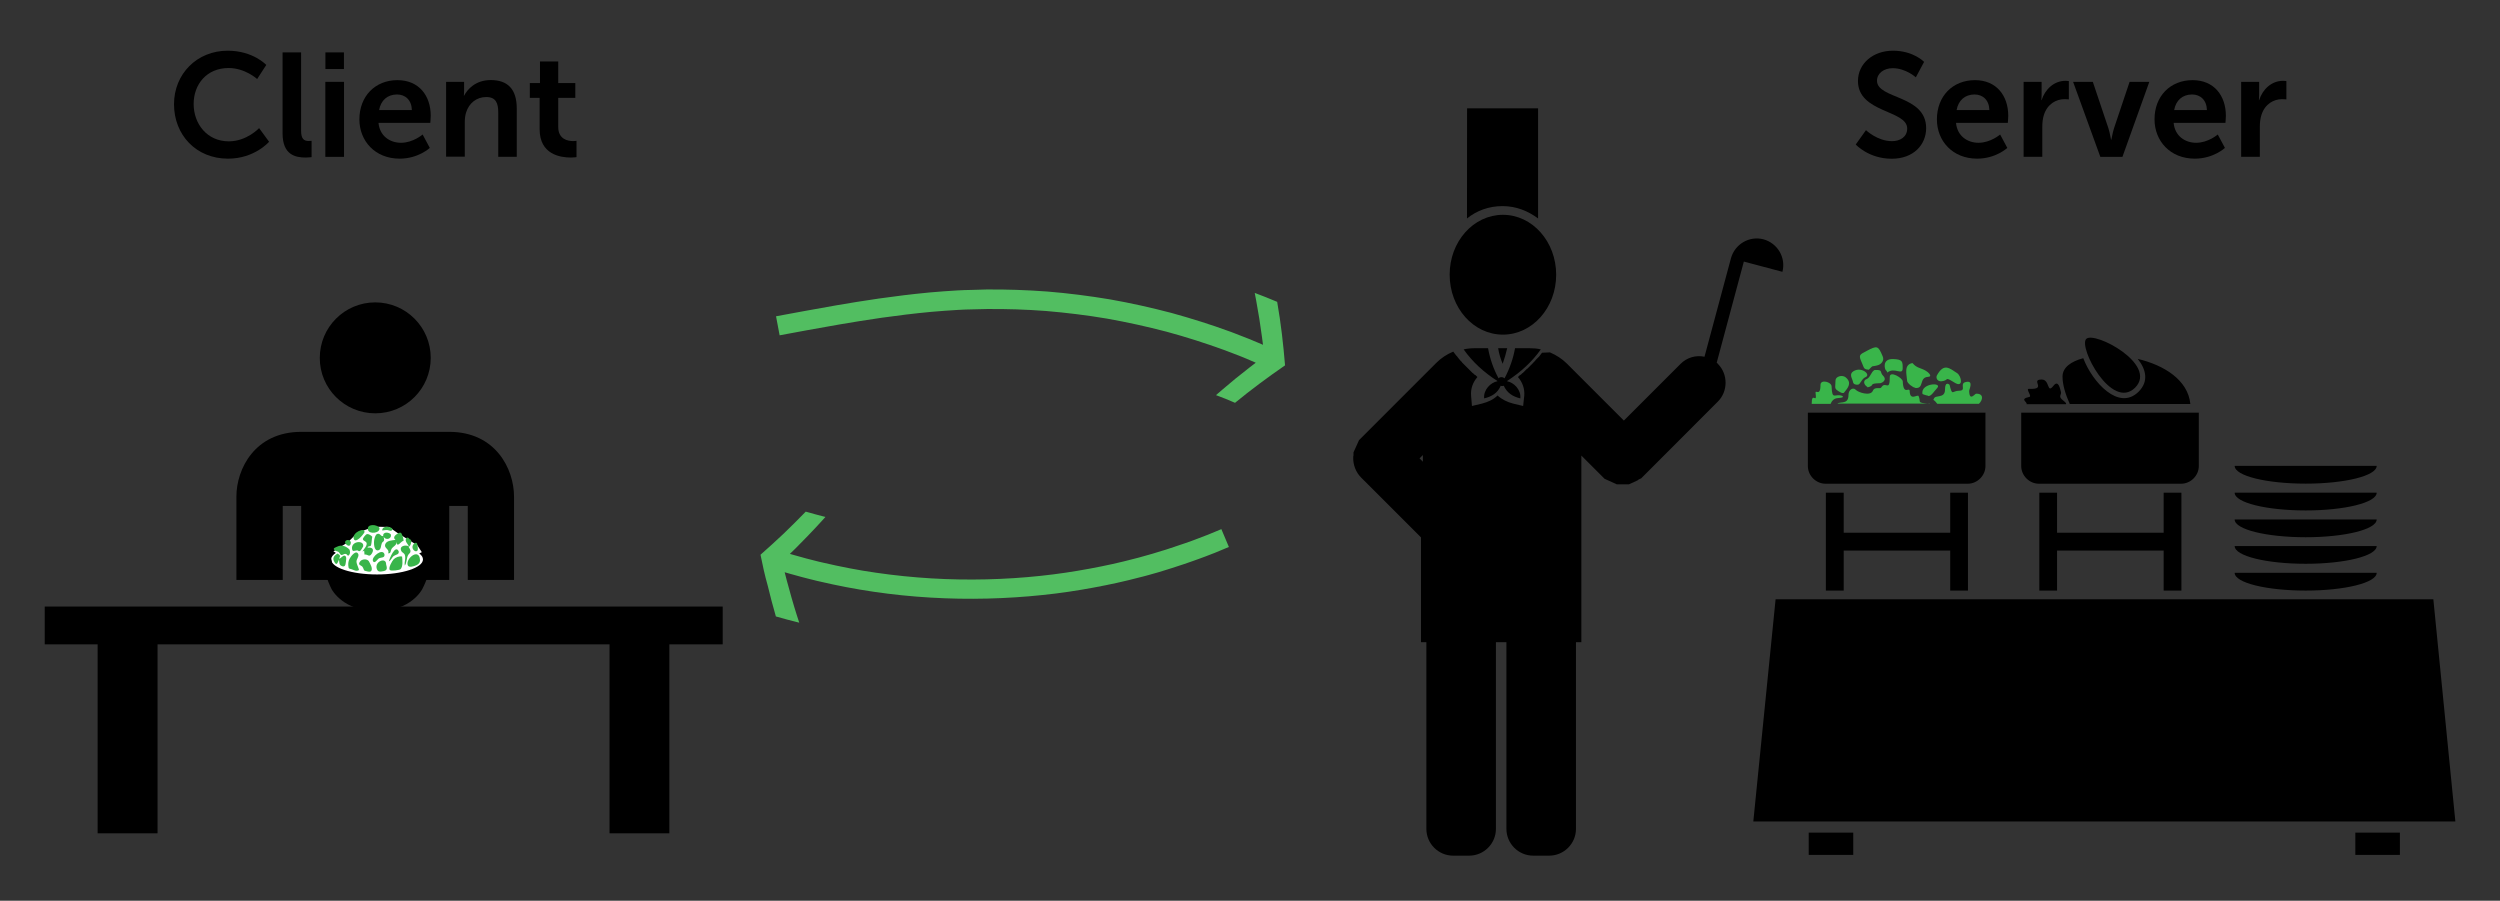 <?xml version="1.0" encoding="utf-8"?>
<!-- Generator: Adobe Illustrator 18.0.0, SVG Export Plug-In . SVG Version: 6.00 Build 0)  -->
<!DOCTYPE svg PUBLIC "-//W3C//DTD SVG 1.1//EN" "http://www.w3.org/Graphics/SVG/1.1/DTD/svg11.dtd">
<svg version="1.1" id="Layer_1" xmlns="http://www.w3.org/2000/svg" xmlns:xlink="http://www.w3.org/1999/xlink" x="0px" y="0px"
	 viewBox="0 0 2929.3 1055.4" enable-background="new 0 0 2929.3 1055.4" xml:space="preserve">
<rect x="0" y="0" width="2929.3" height="1055.4" fill="#333333" stroke="none"/>
<g>
	<path fill-rule="evenodd" clip-rule="evenodd" d="M1761,251.7c34.5,0,62.4,31.4,62.4,70.2c0,38.8-27.9,70.2-62.4,70.2
		c-34.5,0-62.4-31.4-62.4-70.2C1698.5,283.2,1726.4,251.7,1761,251.7z"/>
	<rect x="2759.8" y="975.6" fill-rule="evenodd" clip-rule="evenodd" width="52.2" height="26.1"/>
	<path fill-rule="evenodd" clip-rule="evenodd" d="M1816.1,412.9c7.4,3.2,14.1,7.4,19.7,13l66.9,66.9l66.3-66.3
		c7.7-7.8,18.3-10.6,28.2-8.5l31-115.4c4.6-16.6,21.5-26.5,38.1-22.2c16.6,4.6,26.5,21.5,22.2,38.1l-45.2-12l-31.8,118.5
		c0.7,0.3,1.1,1,1.4,1.4c12,12,12,32.1,0,44.1l-89.9,90l-2.9,1.3c-0.3,0.3-0.7,0.7-1.4,1.1l-10,4.6h-14.3l-14.3-6.5l-27.2-27.2
		v218.7h-6.3v218.7c0,17.3-14.1,31.4-31.4,31.4h-18.7c-17.3,0-31.4-14.1-31.4-31.4V752.5h-12.3v218.7c0,17.3-14.1,31.4-31.4,31.4
		h-18.7c-17.3,0-31.4-14.1-31.4-31.4V752.5h-6.3V629.7l-70.2-70.2c-6.3-6.3-9.5-15.2-9.2-23.7c0-0.7,0-1.4,0.3-2.1v-3.6l6.5-14.4
		l90.3-90.3c5.7-5.7,12.3-10.2,20.1-13.4l2.1,2.8l1.4,1.8l1,1l0.7,1l1.1,1.4l0.3,0.3l1.4,1.8l2.3,2.3v0.3l12.5,12.5h0.3l2,2h0.3
		l0.3,0.3h0.3l2.3,2.3c-5.3,6-8.1,13.7-7.4,21.9l1,12l11.7-2.8c7-1.8,13.4-4.6,18.3-9.5c5,4.6,11.3,7.7,18.3,9.5l11.7,2.8l1-9.5
		l0.3-2.5c0.7-8.1-2.1-15.9-7.4-21.9l2.3-2.3h0.3l0.3-0.3h0.3l2-2h0.3l4.9-4.9h0.3l7.2-7.2V425l2.6-2.6v-0.3l4.2-4.2l1.4-1.8
		l2.1-2.8L1816.1,412.9z M1667.2,540.6v-7.4l-3.9,3.9l3.9,3.9V540.6z"/>
	<path fill-rule="evenodd" clip-rule="evenodd" d="M1755.4,408h10.6c-1.4,6.3-3.2,12.3-5.3,18.3
		C1758.2,420.3,1756.4,414.3,1755.4,408z"/>
	<path fill-rule="evenodd" clip-rule="evenodd" d="M1792,408c4.6,0,9.2,0.3,13.4,1.4c-10.2,14.5-23.7,26.8-39.5,37v0.3
		c7.8,1.4,16.6,9.9,15.5,20.1c-8.8-2.1-15.5-6.3-19.4-14.8c-0.3,0-1,0.3-1.8,0.3s-1.1,0-1.8-0.3c-3.5,8.5-10.5,12.7-19.4,14.8
		c-1-10.2,7.8-18.7,15.5-20.1v-0.3c-15.9-10.2-29.3-22.5-39.5-37c4.2-1,8.8-1.4,13.4-1.4h15.2c2.1,12,6.3,24.3,12.3,35.3
		c1-1.1,2.1-1.4,3.5-1.4c1.4,0,2.8,0.7,3.5,1.4c6-11.3,10.2-23.3,12.3-35.3h15.2H1792z"/>
	<polygon fill-rule="evenodd" clip-rule="evenodd" points="2080.5,702.2 2054.4,962.5 2877,962.5 2851.2,702.2 	"/>
	<path fill-rule="evenodd" clip-rule="evenodd" d="M2618.4,545.9c0,11.7,37.4,20.8,83.2,20.8c45.9,0,83.2-9.2,83.2-20.8H2618.4z"/>
	<path fill-rule="evenodd" clip-rule="evenodd" d="M2618.4,577.3c0,11.7,37.4,20.8,83.2,20.8c45.9,0,83.2-9.2,83.2-20.8H2618.4z"/>
	<path fill-rule="evenodd" clip-rule="evenodd" d="M2618.4,608.7c0,11.7,37.4,20.8,83.2,20.8c45.9,0,83.2-9.2,83.2-20.8H2618.4z"/>
	<path fill-rule="evenodd" clip-rule="evenodd" d="M2618.4,639.8c0,11.7,37.4,20.8,83.2,20.8c45.9,0,83.2-9.2,83.2-20.8H2618.4z"/>
	<path fill-rule="evenodd" clip-rule="evenodd" d="M2618.4,671.2c0,11.7,37.4,20.8,83.2,20.8c45.9,0,83.2-9.2,83.2-20.8H2618.4z"/>
	<path fill-rule="evenodd" clip-rule="evenodd" d="M2576.8,483.5h-208.5V546c0,11.3,9.5,20.8,20.8,20.8h166.5
		c11.3,0,20.8-9.5,20.8-20.8v-62.4H2576.8z"/>
	<polygon fill-rule="evenodd" clip-rule="evenodd" points="2556,577.3 2556,692 2535.2,692 2535.2,645.1 2410.3,645.1 2410.3,692 
		2389.5,692 2389.5,577.3 2410.3,577.3 2410.3,624.2 2535.2,624.2 2535.2,577.3 	"/>
	<path fill-rule="evenodd" clip-rule="evenodd" d="M2425.2,473.3c-5.3-11.7-8.5-22.9-8.5-32.1c0-10.6,9.9-17.7,24.3-21.5
		c10.6,27.9,41.6,62.4,64.9,39.2c12-12,8.8-26.1-1.1-38.4c31,7.4,58.9,24.7,61.7,52.9h-141.8L2425.2,473.3z"/>
	<path fill-rule="evenodd" clip-rule="evenodd" d="M1719,126.9h83.2V256c-11.7-8.8-25.7-14.5-41.7-14.5c-15.9,0-30.3,5.3-41.6,14.5
		L1719,126.9L1719,126.9z"/>
	<rect x="2119.3" y="975.6" fill-rule="evenodd" clip-rule="evenodd" width="52.2" height="26.1"/>
	<path fill-rule="evenodd" clip-rule="evenodd" d="M2444.5,397.1c-9.5,9.5,29.7,84.3,57.2,57.2
		C2528.9,427.1,2454,387.6,2444.5,397.1z"/>
	<path fill-rule="evenodd" clip-rule="evenodd" d="M2420.9,472.9c0.3-0.7-3.2-3.5-5-5c-4.2-3.9,0-5.7-1.1-8.8
		c-0.7-1.8-2.5-15.2-8.8-7c-7.8,9.9-3.9-7.4-13.7-7.4c-14.1,0,7,12-14.8,10.9c-4.6-0.3,3.9,8.8,0.3,9.5c-12,2.5-2.1,5.7-3.2,8.5
		h46.2V472.9z"/>
	<path fill-rule="evenodd" clip-rule="evenodd" d="M2326.7,483.5h-208.4V546c0,11.3,9.5,20.8,20.8,20.8h166.5
		c11.3,0,20.8-9.5,20.8-20.8v-62.4H2326.7z"/>
	<polygon fill-rule="evenodd" clip-rule="evenodd" points="2305.9,577.3 2305.9,692 2285.1,692 2285.1,645.1 2160.3,645.1 
		2160.3,692 2139.4,692 2139.4,577.3 2160.3,577.3 2160.3,624.2 2285.1,624.2 2285.1,577.3 	"/>
	<path fill-rule="evenodd" clip-rule="evenodd" fill="#39B54A" d="M2318.6,473.3c5.3-5,5.7-12.3-3.2-12c-1.4,0-7.8,9.5-8.1-3.2
		c0-2.1,5.7-12.7-3.9-10.5c-8.1,1.8,1.4,10.2-7.8,10.2c-8.5,0-7.8,7-11.3-7c0,0-5.3-5-5.3,5.7c0,10.9-11.3,5.7-13,10.6
		c-0.3,0.7-0.3,1-0.7,1.4c1.8,1,3.2,2.8,4.6,4.6h48.7V473.3z"/>
	<path fill-rule="evenodd" clip-rule="evenodd" fill="#39B54A" d="M2260.8,473.3c-0.3,0-0.7-0.3-1.4-0.3c-14.1-1.4-8.1-1.4-11.3-8.8
		c-1-2.8-10.2,6.3-10.5-6c-0.3-5.3-7.4,5.7-8.1-11.3c0-3.9-15.2-13-15.2-5.3c0,18.3-5,4.2-9.9,12.3c-1.4,2.5-7.7-1.4-9.9,3.9
		c-2.8,7-17.7,1.8-20.1-1.1c-3.5-3.5-8.5,0.3-8.5,6c0,11.7-9.2,7.4-13,10.2h108.3L2260.8,473.3z"/>
	<path fill-rule="evenodd" clip-rule="evenodd" fill="#39B54A" d="M2159.1,464.1c-9.2-3.9-12.3,6-13-11.3c0-5.3-13-8.8-13-1.8
		c0,14.8-6.7,4.2-5.7,9.9c1.8,13.4-4.6-3.2-4.6,12.3h22.2l0.3-0.7c3.5-8.1,10.2-5.3,13.7-7c0-0.3,0.3-0.7,0.3-1.1L2159.1,464.1z"/>
	<path fill-rule="evenodd" clip-rule="evenodd" fill="#39B54A" d="M2259.3,464.1c3.9,0,6.3-5,10.6-9.5c6.3-7-19.8-5.7-17.3,7
		c0,0.3,5.7,2.1,6.7,2.1V464.1z"/>
	<path fill-rule="evenodd" clip-rule="evenodd" fill="#39B54A" d="M2244.1,454.6c10.9,1.1,4.2-12.3,14.8-13c6.3-0.3,0.3-5.7-2.8-7.4
		c-6.3-3.5-10.2-2.8-15.2-8.8c-10.6,1.8-6.7,13.4-6.3,20.8c0,2.8,7,8.1,9.5,8.1V454.6z"/>
	<path fill-rule="evenodd" clip-rule="evenodd" fill="#39B54A" d="M2274.8,446.8c9.9-1.1,2.5-6.3,15.2,1.4c10.9,7,8.5-7.4,3.2-11
		c-9.2-6-15.5-12-23.6,2.5c-1.8,3.2,0.7,7.8,5.7,7H2274.8z"/>
	<path fill-rule="evenodd" clip-rule="evenodd" fill="#39B54A" d="M2188.4,453.9c9.5-2.5,0-4.6,14.8-4.9c1,0,8.8-3.2,3.2-8.8
		c-4.2-4.2,0.3-7-9.2-6.7c-3.9,0-5.7,9.2-9.9,10.6c-4.2,1.4-3.9,6,0,8.8C2188,453.1,2188,453.8,2188.4,453.9L2188.4,453.9z"/>
	<path fill-rule="evenodd" clip-rule="evenodd" fill="#39B54A" d="M2211.4,436.6c8.1-7,18,3.9,18-5c0-8.1,0-10.5-11.3-10.9
		c-13.4-0.3-9.5,12.3-8.5,13c0.7,0.3,1.8,2.5,1.8,2.5V436.6z"/>
	<path fill-rule="evenodd" clip-rule="evenodd" fill="#39B54A" d="M2160.6,460.2c5-6,9.5-11.7,2.1-18c-4.2-3.5-12-1-12,3.5
		c0,9.5-2.5,9.5,6,14.1c1,0.7,3.2,1,4.2,0.3L2160.6,460.2z"/>
	<path fill-rule="evenodd" clip-rule="evenodd" fill="#39B54A" d="M2177.1,450.7c2.8-0.3,4.2-7,8.8-8.8c6.7-2.8-4.6-12.7-14.1-7
		c-5.7,3.5-1.4,8.5-0.7,12.3C2171.5,450.4,2174.7,451.1,2177.1,450.7z"/>
	<path fill-rule="evenodd" clip-rule="evenodd" fill="#39B54A" d="M2189.5,433.4c6.3-6.3,2.5-3.2,10.2-5.3c4.6-1,8.5-5.7,6.3-10.5
		c-5.3-12.7-6.3-13-19-6.3c-8.8,4.6-9.5,4.6-5,14.8c1.8,3.9,1.4,6.7,7,7h0.3L2189.5,433.4z"/>
</g>
<path d="M439.7,484.3c36,0,65-29.1,65-65c0-35.9-29.1-65-65-65c-35.9,0-65,29.1-65,65C374.6,455.2,403.7,484.3,439.7,484.3z"/>
<path d="M331.3,657.8v-65h21.6v86.7h173.5v-86.7h21.7v86.7h54.2v-97.6c0-32.5-21.7-75.9-75.9-75.9H353c-54.3,0-76,43.4-76,75.9v97.6
	h54.3V657.8z"/>
<polygon points="52.4,710.7 52.4,755 114.4,755 114.4,976.4 184.6,976.4 184.6,755 714.2,755 714.2,976.4 784.3,976.4 784.3,755 
	846.8,755 846.8,710.7 "/>
<g>
	<polygon fill="#FFFFFF" points="386.7,648.6 407.7,635.3 419,624.1 438.1,617.2 455.6,617.4 466.4,624.9 489,638.9 500.6,656.7 
		482,680.1 424.6,683 391,668.6 	"/>
	<g>
		<path fill="#39B54A" d="M441.4,666.2c-2.5-8.5,11.2-13.7,11-5.1c1.3,4.6,1.6,7.2-3,8.1C445.2,670,442.7,670.5,441.4,666.2z"/>
		<path fill="#39B54A" d="M451.3,638c-1.4,4.6,5.4,5.3,3.6,10.4c3.5,0,2.5-2.8,3.8-5.1c1.9-3.3,6.3-4.1,6-8.7c0.3,8.4,5-0.6,8.1-0.9
			c0.2-1.6-0.6-3.5-0.7-4.6c-1.5-3.3-1.4-6.5-5.6-4.2c-3,1.6-6.9,4.8-3.1,7.7C459.5,633.2,452.7,633.2,451.3,638z"/>
		<path fill="#39B54A" d="M441.5,625.9c-1.7,1-2.7,4.8-3,6.6c-0.7,3.3-0.5,14,5.1,12.2c3.2-1,2.6-5.8,3.9-8.4c0.8-1.7,2-1.4,2.5-3.2
			c0.3-1.3-0.4-3.4-0.6-4.7c2.1,5.5,10.4,3,8.4-2.5c-1.7-1.5-4.9-2.5-7.1-1.3c-3.1,1.7-0.3,3.5-2.7,3.6
			C446.2,628.2,444.9,624,441.5,625.9z"/>
		<path fill="#39B54A" d="M450.5,649.4c-2.3-7.6-16,3.4-13.4,8.2c1.9,3.5,5.1-2.4,7-3.4C446.8,652.8,451.1,654.1,450.5,649.4z"/>
		<path fill="#39B54A" d="M455.7,621.5c2.1,0.9,4.5,0.7,3.8-2.4c-3.1-2.5-11.9-3.2-11.6,2.5C450.4,621.3,453.3,620.5,455.7,621.5z"
			/>
		<path fill="#39B54A" d="M461.6,651.3c2.3-1.6,6.2-1.4,5.6-5.2c-3.9-8.8-11,8.7-11.6,11.7C458.3,656.6,459.1,653,461.6,651.3z"/>
		<path fill="#39B54A" d="M478,662.7c1.3,2.6,7.1,0.9,10-0.5c3.8-1.9,4.7-4.4,3.8-8.6C489.1,642.8,474.4,655.7,478,662.7z"/>
		<path fill="#39B54A" d="M469.2,667c3.2-2.7,2.4-11.4,1.9-15c-3.3-0.5-7.4,0.9-9.8,3.3c-1.7,1.8-6.6,10.1-4.6,12.5
			C458,669.5,468,668,469.2,667z"/>
		<path fill="#39B54A" d="M487.9,645.9c2.6-0.5,1.6-4.6,1.2-7c-0.2-6.3-6.9-1.2-5.7,3.3C483.8,643.9,485.7,646.3,487.9,645.9z"/>
		<path fill="#39B54A" d="M470.4,645.9c1,1.9,3.6,1.9,4.2,5.2c0.8,3.8-0.9,7.7-0.4,11.5c2.4-2,2-9.1,4.1-12.4
			c1.2-1.9,2.7-2.2,2.7-4.5c0-1.6-1.5-3.7-2.3-5c2.5-0.1,4.9-8.9,1.5-8.7c-1.8-2.6-3.8-3-4.7-0.2c-0.9,3,2.7,5.9,3.6,8.4
			C474.9,637.9,467.1,639.8,470.4,645.9z"/>
		<path fill="#39B54A" d="M418.4,644.9c1.7-0.1,1.4,1.5,3.1,0.8c1.7-0.7,2.9-3.8,4-5.3c1.8-7.9-14.3-6.7-13,2.7
			C413.1,646.9,414.7,645.2,418.4,644.9z"/>
		<path fill="#39B54A" d="M411.1,635.7c-0.4-3.3-5.3-4.2-6.7-1C403.4,637,410.5,643.6,411.1,635.7z"/>
		<path fill="#39B54A" d="M409.4,655.1c-1.1,2.2-1.5,5-1.3,7.5c0.4,4.4,0.8,3.4,3.9,4.4c1.7,0.5,4.5,2.1,6.3,1.8
			c3.6-0.6,2-1.6,1.3-4.2c-0.6-2.1-1.9-4.3-1.9-6.5c0-3.1,2.6-5.1,2.3-8.3C417.6,642.9,410.7,652.3,409.4,655.1z"/>
		<path fill="#39B54A" d="M396.2,646.4c1.6,0.7,2.2,3.5,3.8,3.9c1.4,0.3,2.9-1.6,5.1-1.3c1.9,0.3,2.3,3.9,4.3,0.8
			c1.2-1.8,0.8-3.9,0.1-5.9c-4.1-4-9.2-6-14.4-3.4c-1.1,0.6-5.5,1.8-3.5,3.7C393.7,646.2,394.3,645.6,396.2,646.4z"/>
		<path fill="#39B54A" d="M444.6,618.7c-2.7-4.8-15.8-5.2-13.3,2.5C433,626.2,445.5,624.8,444.6,618.7z"/>
		<path fill="#39B54A" d="M395.5,648.6c-3,1.7-6.1,4.5-4.4,8.4c3.1,6.9,4.2,3.1,6.1-1.2c0.5,2.9-0.1,5.9,2.9,7.3
			c3.3,1.6,4.7-0.1,5-3.5c0.2-2.2,1.7-7.8-1.2-8.5c-2.1-0.5-4.4,3.1-6.4,3.6c0.3-1,0.5-2.2,1-3.1
			C398.1,650.2,396.8,649.4,395.5,648.6z"/>
		<path fill="#39B54A" d="M429.6,636.5c0.6,3.1-3.5,7.4-5,9.7c1.2-0.6,1.2-0.1,2.1-1.1c0.1,1.6,0.2,3.1,0.4,4.7
			c4.3-0.6,5.4,4,8.7-1.4c3.1-5.1-0.1-7.4-5.2-6.7c1-2.9,3.7-0.2,4.3-3.4c0.7-3.1,0.6-6.3,1.3-9.4c-1.3-1.5-4.4-3.6-6.4-3
			c-1.4,0.4-4.7,4.6-4.6,5.8C425.6,634.2,429,633.8,429.6,636.5z"/>
		<path fill="#39B54A" d="M421.9,657.9c-3.1,4.3,1.1,4.3,2.7,6.1c1.7,1.9,1.1,4.5,3.3,4.9c1.6,0.3,5,1.7,6.6,0.5
			c3.2-2.4-0.9-9.2-2.4-11.9C430.1,654.5,424,654.9,421.9,657.9z"/>
		<path d="M504.1,657.7c0-4.5-2.6-8.7-7-12.4c-1.9,1.2-3.9,2.3-5.9,3.2c2.9,2.1,4.4,4.5,4.4,7c0,9.7-24.1,17.6-53.8,17.6
			s-53.8-7.9-53.8-17.6c0-2.7,2-5.3,5.5-7.7l-5.6-3.6c-5.2,4-8.3,8.6-8.3,13.5c0,0.3,0,0.5,0,0.8h0c0.4,10.5,3.7,21.5,9,31.9
			c0,0,13,25.7,53.2,25.7s53-25.9,53-25.9c5.4-10.3,8.9-21.4,9.2-31.6h0C504.1,658.2,504.1,658,504.1,657.7z"/>
		<path fill="#39B54A" d="M426.9,624.1c2.1-7.3-15.3-0.2-12.3,7.5C416.8,637.1,425.3,626.7,426.9,624.1z"/>
	</g>
</g>
<g>
	<g>
		<g>
			<path fill="#52BE61" d="M891.1,650c9.3-8.2,18.3-16.4,27.2-24.8c8.8-8.5,17.4-17,25.8-25.7c0,0,5.8,1.6,11.5,3.2
				c2.9,0.8,5.8,1.5,8,2.1c2.2,0.5,3.6,0.9,3.6,0.9s-2.5,2.8-6.3,6.9c-3.8,4.1-8.9,9.7-14.1,15c-5.2,5.4-10.5,10.8-14.5,14.8
				c-4,4-6.8,6.6-6.8,6.6s1.9,0.6,5.3,1.5c3.4,0.9,8.2,2.3,14,3.9c2.9,0.7,6.1,1.5,9.4,2.4c1.7,0.4,3.4,0.9,5.1,1.3
				c0.9,0.2,1.8,0.4,2.7,0.6c1,0.2,2,0.5,3,0.7c19.8,4.6,40.5,8.7,61.7,11.7c21.2,3.1,42.8,5.3,64.5,6.6c43.4,2.6,87,1.4,127.5-2.9
				c20.3-2.1,39.8-5.1,58.1-8.5c18.4-3.4,35.6-7.2,51.4-11.4c2-0.5,3.9-1,5.9-1.5c1.9-0.5,3.8-1.1,5.7-1.6c3.8-1.1,7.4-2.1,11-3.1
				c3.6-1.1,7-2.1,10.4-3.2c1.7-0.5,3.3-1,5-1.5c1.6-0.5,3.2-1.1,4.8-1.6c6.3-2.1,12.2-4,17.6-5.9c5.4-1.9,10.4-3.6,14.8-5.4
				c4.4-1.7,8.4-3.2,11.8-4.5c3.4-1.4,6.3-2.6,8.7-3.6c4.7-1.9,7.2-3,7.2-3l8.8,20.9c0,0-2.6,1.1-7.4,3.1c-2.4,1-5.4,2.2-8.9,3.7
				c-3.6,1.4-7.6,2.9-12.2,4.7c-4.6,1.8-9.7,3.5-15.2,5.5c-5.5,2-11.6,4-18.1,6.1c-1.6,0.5-3.3,1.1-4.9,1.6c-1.7,0.5-3.4,1-5.1,1.6
				c-3.5,1.1-7,2.1-10.7,3.3c-3.7,1-7.5,2.1-11.3,3.2c-1.9,0.5-3.9,1.1-5.9,1.6c-2,0.5-4,1-6,1.5c-16.2,4.3-34,8.2-52.9,11.7
				c-18.9,3.5-39,6.6-59.8,8.7c-41.7,4.4-86.6,5.7-131.3,3c-22.3-1.3-44.6-3.6-66.4-6.8c-21.8-3.2-43.1-7.3-63.5-12.1
				c-1.1-0.2-2.1-0.5-3.1-0.7c-0.9-0.2-1.8-0.4-2.8-0.7c-1.8-0.5-3.6-0.9-5.3-1.3c-3.4-0.9-6.7-1.7-9.7-2.5c-6-1.7-11-3-14.5-4
				c-3.5-0.9-5.5-1.6-5.5-1.6s0.9,3.7,2.4,9.3c1.5,5.5,3.5,12.9,5.6,20.3c2.1,7.5,4.4,14.8,6.1,20.3c1.8,5.5,3,9.2,3,9.2
				s-1.7-0.4-4.3-1.1c-2.6-0.7-6-1.5-9.4-2.4c-6.8-1.9-13.7-3.8-13.7-3.8c-3.5-12.1-6.7-24.3-9.6-36.3
				C896.1,674.1,893.5,662,891.1,650z"/>
		</g>
	</g>
</g>
<g>
	<g>
		<g>
			<path fill="#52BE61" d="M1505.7,428.1c-20.4,14.1-39.9,28.5-58.6,43.9c0,0-1.4-0.6-3.5-1.5c-2.1-0.9-4.8-2.1-7.6-3.2
				c-5.6-2.2-11.2-4.3-11.2-4.3s11.2-9.8,22.9-19.4c11.6-9.4,23.7-18.6,23.7-18.6s-1.8-0.8-5.1-2.2c-1.6-0.7-3.6-1.5-5.8-2.5
				c-1.1-0.5-2.3-1-3.6-1.5c-1.3-0.5-2.6-1-4-1.6c-2.8-1.1-5.9-2.3-9.1-3.5c-1.6-0.6-3.3-1.3-5-1.9c-0.8-0.3-1.7-0.7-2.6-1
				c-0.4-0.2-0.9-0.3-1.3-0.5c-0.6-0.2-1.1-0.4-1.7-0.6c-21.2-7.7-43.4-14.8-66.2-21c-22.9-6-46.4-11.2-70.1-15.4
				c-23.7-4-47.6-6.9-71.2-8.9c-23.6-1.8-46.9-2.5-69.4-2.3c-5.6,0.1-11.2,0.3-16.7,0.4c-2.8,0.1-5.5,0.2-8.3,0.2
				c-2.7,0.1-5.5,0.3-8.2,0.4c-10.8,0.6-21.4,1.4-31.8,2.3c-20.6,1.9-40.1,4.4-58.1,6.9c-35.9,5.2-65.8,10.7-86.8,14.5
				c-21,3.9-32.9,6.1-32.9,6.1l-4.2-22.3c0,0,12-2.2,33-6.1c10.5-1.9,23.3-4.2,38-6.8c14.7-2.5,31.4-5.3,49.6-7.9
				c18.3-2.6,38.1-5.1,59.2-7.1c10.6-0.9,21.4-1.8,32.6-2.4c2.8-0.1,5.6-0.3,8.4-0.4c2.8-0.1,5.7-0.2,8.5-0.2
				c5.7-0.1,11.4-0.4,17.2-0.5c23.2-0.2,47.2,0.6,71.5,2.4c24.3,2,48.8,5.1,73.3,9.2c24.4,4.3,48.5,9.7,72.1,15.9
				c23.5,6.5,46.4,13.7,68.2,21.7c0.6,0.2,1.2,0.4,1.7,0.6c0.4,0.2,0.9,0.3,1.3,0.5c0.9,0.3,1.8,0.7,2.6,1c1.7,0.7,3.4,1.3,5.1,2
				c3.3,1.3,6.4,2.5,9.3,3.6c1.4,0.6,2.8,1.1,4.1,1.6c1.3,0.5,2.5,1.1,3.7,1.6c2.3,1,4.3,1.8,6,2.5c3.3,1.4,5.2,2.2,5.2,2.2
				s-1.9-15.1-4.3-30.4c-2.4-15.1-5.4-30.4-5.4-30.4s6.6,2.6,13.2,5.1c3.3,1.3,6.5,2.7,9,3.7c2.4,1,4.1,1.7,4.1,1.7
				C1500.9,378.7,1503.7,403.7,1505.7,428.1z"/>
		</g>
	</g>
</g>
<g>
	<path d="M2186.4,152.5c0,0,13.3,12.9,30.5,12.9c9.3,0,17.8-4.8,17.8-14.8c0-21.9-57.7-18.1-57.7-55.7c0-20.3,17.6-35.5,41-35.5
		c24.1,0,36.5,13.1,36.5,13.1l-9.7,18.1c0,0-11.7-10.7-27.1-10.7c-10.3,0-18.4,6-18.4,14.7c0,21.7,57.6,16.4,57.6,55.5
		c0,19.5-14.8,35.9-40.3,35.9c-27.2,0-42.2-16.7-42.2-16.7L2186.4,152.5z"/>
	<path d="M2314.1,93.9c25.3,0,39,18.4,39,41.7c0,2.6-0.5,8.4-0.5,8.4h-60.7c1.4,15.3,13.3,23.3,26.4,23.3c14.1,0,25.3-9.7,25.3-9.7
		l8.4,15.7c0,0-13.4,12.6-35.3,12.6c-29.1,0-47.2-21-47.2-46C2269.5,112.8,2287.9,93.9,2314.1,93.9z M2331,129
		c-0.3-11.9-7.8-18.3-17.4-18.3c-11.2,0-19,6.9-21,18.3H2331z"/>
	<path d="M2371.2,95.9h21v15.2c0,3.3-0.3,6.2-0.3,6.2h0.3c4-12.6,14.5-22.6,27.9-22.6c2.1,0,4,0.3,4,0.3v21.5c0,0-2.2-0.3-5.2-0.3
		c-9.3,0-19.8,5.3-24,18.4c-1.4,4.3-1.9,9.1-1.9,14.3v34.8h-21.9V95.9z"/>
	<path d="M2429.1,95.9h23.1l18.3,54.5c1.7,5.2,2.9,13.3,3.1,13.3h0.3c0.2,0,1.4-8.1,3.1-13.3l18.3-54.5h23.1l-31.5,87.9H2461
		L2429.1,95.9z"/>
	<path d="M2569.1,93.9c25.3,0,39,18.4,39,41.7c0,2.6-0.5,8.4-0.5,8.4h-60.7c1.4,15.3,13.3,23.3,26.4,23.3c14.1,0,25.3-9.7,25.3-9.7
		l8.4,15.7c0,0-13.4,12.6-35.3,12.6c-29.1,0-47.2-21-47.2-46C2524.4,112.8,2542.9,93.9,2569.1,93.9z M2585.9,129
		c-0.3-11.9-7.8-18.3-17.4-18.3c-11.2,0-19,6.9-21,18.3H2585.9z"/>
	<path d="M2626.1,95.9h21v15.2c0,3.3-0.3,6.2-0.3,6.2h0.3c4-12.6,14.5-22.6,27.9-22.6c2.1,0,4,0.3,4,0.3v21.5c0,0-2.2-0.3-5.2-0.3
		c-9.3,0-19.8,5.3-24,18.4c-1.4,4.3-1.9,9.1-1.9,14.3v34.8h-21.9V95.9z"/>
</g>
<g>
	<path d="M266.8,59.4c29.8,0,45.2,16.7,45.2,16.7l-10.7,16.5c0,0-14-12.9-33.4-12.9c-25.9,0-41,19.3-41,42.1
		c0,23.3,15.7,43.8,41.2,43.8c21.2,0,35.5-15.5,35.5-15.5l11.7,16c0,0-16.9,19.8-48.1,19.8c-37.4,0-63.3-27.8-63.3-63.8
		C203.9,86.6,230.8,59.4,266.8,59.4z"/>
	<path d="M331.1,61.4h21.7v91.7c0,9.7,3.3,12.1,9,12.1c1.7,0,3.3-0.2,3.3-0.2v19.1c0,0-3.3,0.5-6.9,0.5c-12.1,0-27.1-3.1-27.1-28.3
		V61.4z"/>
	<path d="M381.2,61.4H403v19.5h-21.7V61.4z M381.2,95.9h21.9v87.9h-21.9V95.9z"/>
	<path d="M465.7,93.9c25.3,0,39,18.4,39,41.7c0,2.6-0.5,8.4-0.5,8.4h-60.7c1.4,15.3,13.3,23.3,26.4,23.3c14.1,0,25.3-9.7,25.3-9.7
		l8.4,15.7c0,0-13.4,12.6-35.3,12.6c-29.1,0-47.2-21-47.2-46C421.1,112.8,439.5,93.9,465.7,93.9z M482.6,129
		c-0.3-11.9-7.8-18.3-17.4-18.3c-11.2,0-19,6.9-21,18.3H482.6z"/>
	<path d="M522.8,95.9h21v10.2c0,3.3-0.3,6-0.3,6h0.3c3.8-7.4,13.4-18.3,31.2-18.3c19.5,0,30.5,10.2,30.5,33.4v56.5h-21.7v-52.1
		c0-10.7-2.8-17.9-14-17.9c-11.7,0-20.3,7.4-23.6,17.9c-1.2,3.6-1.6,7.6-1.6,11.7v40.3h-21.9V95.9z"/>
	<path d="M632.2,114.7h-11.4V97.3h11.9V72h21.4v25.3h20v17.4h-20v34.1c0,14.5,11.4,16.5,17.4,16.5c2.4,0,4-0.3,4-0.3v19.1
		c0,0-2.6,0.5-6.7,0.5c-12.2,0-36.5-3.6-36.5-33.1V114.7z"/>
</g>
</svg>
